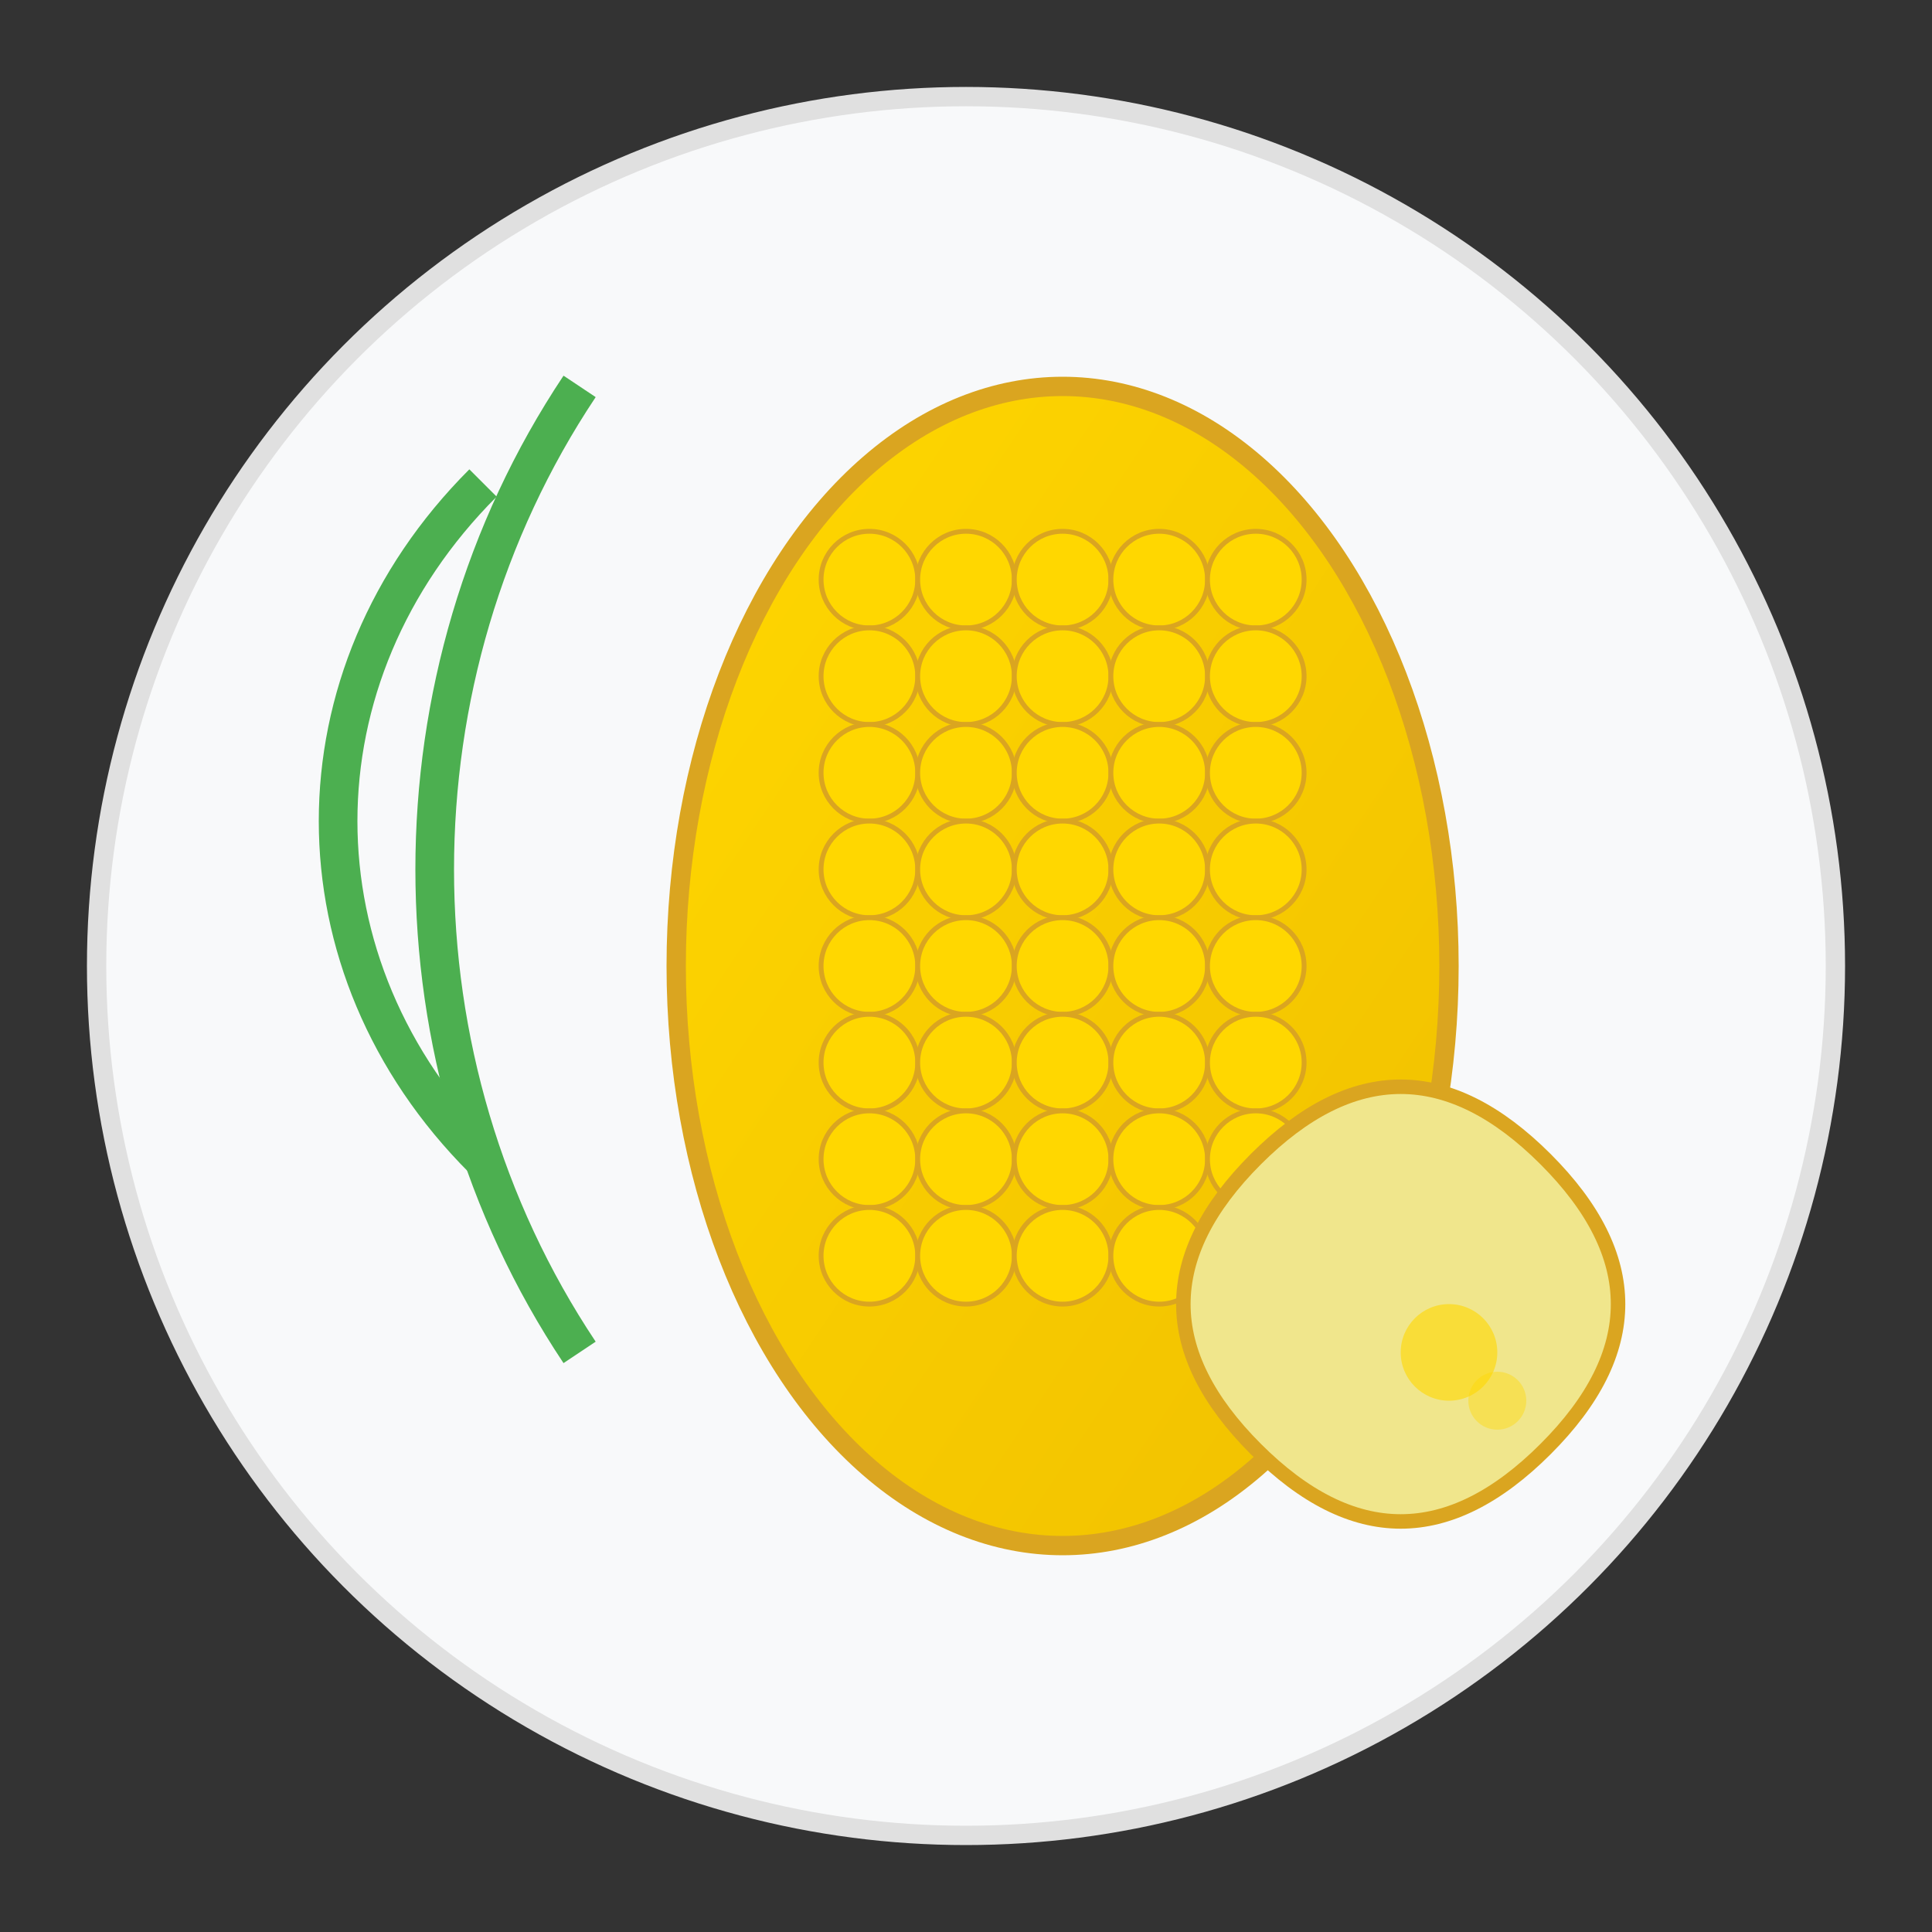 <svg width="200" height="200" viewBox="0 0 200 200" xmlns="http://www.w3.org/2000/svg">
  <rect x="0" y="0" width="200" height="200" fill="#333333" stroke="none"/>
  <!-- 玉米胚芽图标 -->
  <defs>
    <linearGradient id="cornGradient" x1="0%" y1="0%" x2="100%" y2="100%">
      <stop offset="0%" stop-color="#ffd700" />
      <stop offset="100%" stop-color="#f0c000" />
    </linearGradient>
    <linearGradient id="cornHuskGradient" x1="0%" y1="0%" x2="100%" y2="100%">
      <stop offset="0%" stop-color="#4caf50" />
      <stop offset="100%" stop-color="#2e7d32" />
    </linearGradient>
  </defs>
  
  <!-- 背景圆形 -->
  <circle cx="100" cy="100" r="90" fill="#f8f9fa" stroke="#e0e0e0" stroke-width="2" />
  
  <!-- 玉米叶 -->
  <path d="M50,50 C30,70 30,100 50,120" fill="none" stroke="#4caf50" stroke-width="4" />
  <path d="M60,40 C40,70 40,110 60,140" fill="none" stroke="#4caf50" stroke-width="4" />
  
  <!-- 玉米穗 -->
  <ellipse cx="110" cy="100" rx="40" ry="60" fill="url(#cornGradient)" stroke="#daa520" stroke-width="2" />
  
  <!-- 玉米粒 -->
  <g transform="translate(80, 50)">
    <!-- 第一行玉米粒 -->
    <circle cx="10" cy="10" r="5" fill="#ffd700" stroke="#daa520" stroke-width="0.5" />
    <circle cx="20" cy="10" r="5" fill="#ffd700" stroke="#daa520" stroke-width="0.5" />
    <circle cx="30" cy="10" r="5" fill="#ffd700" stroke="#daa520" stroke-width="0.5" />
    <circle cx="40" cy="10" r="5" fill="#ffd700" stroke="#daa520" stroke-width="0.5" />
    <circle cx="50" cy="10" r="5" fill="#ffd700" stroke="#daa520" stroke-width="0.5" />
    
    <!-- 第二行玉米粒 -->
    <circle cx="10" cy="20" r="5" fill="#ffd700" stroke="#daa520" stroke-width="0.5" />
    <circle cx="20" cy="20" r="5" fill="#ffd700" stroke="#daa520" stroke-width="0.5" />
    <circle cx="30" cy="20" r="5" fill="#ffd700" stroke="#daa520" stroke-width="0.5" />
    <circle cx="40" cy="20" r="5" fill="#ffd700" stroke="#daa520" stroke-width="0.5" />
    <circle cx="50" cy="20" r="5" fill="#ffd700" stroke="#daa520" stroke-width="0.5" />
    
    <!-- 第三行玉米粒 -->
    <circle cx="10" cy="30" r="5" fill="#ffd700" stroke="#daa520" stroke-width="0.5" />
    <circle cx="20" cy="30" r="5" fill="#ffd700" stroke="#daa520" stroke-width="0.5" />
    <circle cx="30" cy="30" r="5" fill="#ffd700" stroke="#daa520" stroke-width="0.5" />
    <circle cx="40" cy="30" r="5" fill="#ffd700" stroke="#daa520" stroke-width="0.5" />
    <circle cx="50" cy="30" r="5" fill="#ffd700" stroke="#daa520" stroke-width="0.5" />
    
    <!-- 第四行玉米粒 -->
    <circle cx="10" cy="40" r="5" fill="#ffd700" stroke="#daa520" stroke-width="0.5" />
    <circle cx="20" cy="40" r="5" fill="#ffd700" stroke="#daa520" stroke-width="0.5" />
    <circle cx="30" cy="40" r="5" fill="#ffd700" stroke="#daa520" stroke-width="0.5" />
    <circle cx="40" cy="40" r="5" fill="#ffd700" stroke="#daa520" stroke-width="0.5" />
    <circle cx="50" cy="40" r="5" fill="#ffd700" stroke="#daa520" stroke-width="0.5" />
    
    <!-- 第五行玉米粒 -->
    <circle cx="10" cy="50" r="5" fill="#ffd700" stroke="#daa520" stroke-width="0.5" />
    <circle cx="20" cy="50" r="5" fill="#ffd700" stroke="#daa520" stroke-width="0.5" />
    <circle cx="30" cy="50" r="5" fill="#ffd700" stroke="#daa520" stroke-width="0.5" />
    <circle cx="40" cy="50" r="5" fill="#ffd700" stroke="#daa520" stroke-width="0.5" />
    <circle cx="50" cy="50" r="5" fill="#ffd700" stroke="#daa520" stroke-width="0.5" />
    
    <!-- 第六行玉米粒 -->
    <circle cx="10" cy="60" r="5" fill="#ffd700" stroke="#daa520" stroke-width="0.5" />
    <circle cx="20" cy="60" r="5" fill="#ffd700" stroke="#daa520" stroke-width="0.5" />
    <circle cx="30" cy="60" r="5" fill="#ffd700" stroke="#daa520" stroke-width="0.5" />
    <circle cx="40" cy="60" r="5" fill="#ffd700" stroke="#daa520" stroke-width="0.5" />
    <circle cx="50" cy="60" r="5" fill="#ffd700" stroke="#daa520" stroke-width="0.5" />
    
    <!-- 第七行玉米粒 -->
    <circle cx="10" cy="70" r="5" fill="#ffd700" stroke="#daa520" stroke-width="0.5" />
    <circle cx="20" cy="70" r="5" fill="#ffd700" stroke="#daa520" stroke-width="0.5" />
    <circle cx="30" cy="70" r="5" fill="#ffd700" stroke="#daa520" stroke-width="0.5" />
    <circle cx="40" cy="70" r="5" fill="#ffd700" stroke="#daa520" stroke-width="0.5" />
    <circle cx="50" cy="70" r="5" fill="#ffd700" stroke="#daa520" stroke-width="0.5" />
    
    <!-- 第八行玉米粒 -->
    <circle cx="10" cy="80" r="5" fill="#ffd700" stroke="#daa520" stroke-width="0.5" />
    <circle cx="20" cy="80" r="5" fill="#ffd700" stroke="#daa520" stroke-width="0.5" />
    <circle cx="30" cy="80" r="5" fill="#ffd700" stroke="#daa520" stroke-width="0.5" />
    <circle cx="40" cy="80" r="5" fill="#ffd700" stroke="#daa520" stroke-width="0.5" />
    <circle cx="50" cy="80" r="5" fill="#ffd700" stroke="#daa520" stroke-width="0.5" />
  </g>
  
  <!-- 玉米胚芽 -->
  <path d="M130,120 C140,110 150,110 160,120 C170,130 170,140 160,150 C150,160 140,160 130,150 C120,140 120,130 130,120 Z" 
        fill="#f0e68c" stroke="#daa520" stroke-width="1.5" />
  
  <!-- 玉米油滴 -->
  <circle cx="150" cy="140" r="5" fill="rgba(255,215,0,0.6)" />
  <circle cx="155" cy="145" r="3" fill="rgba(255,215,0,0.4)" />
</svg>